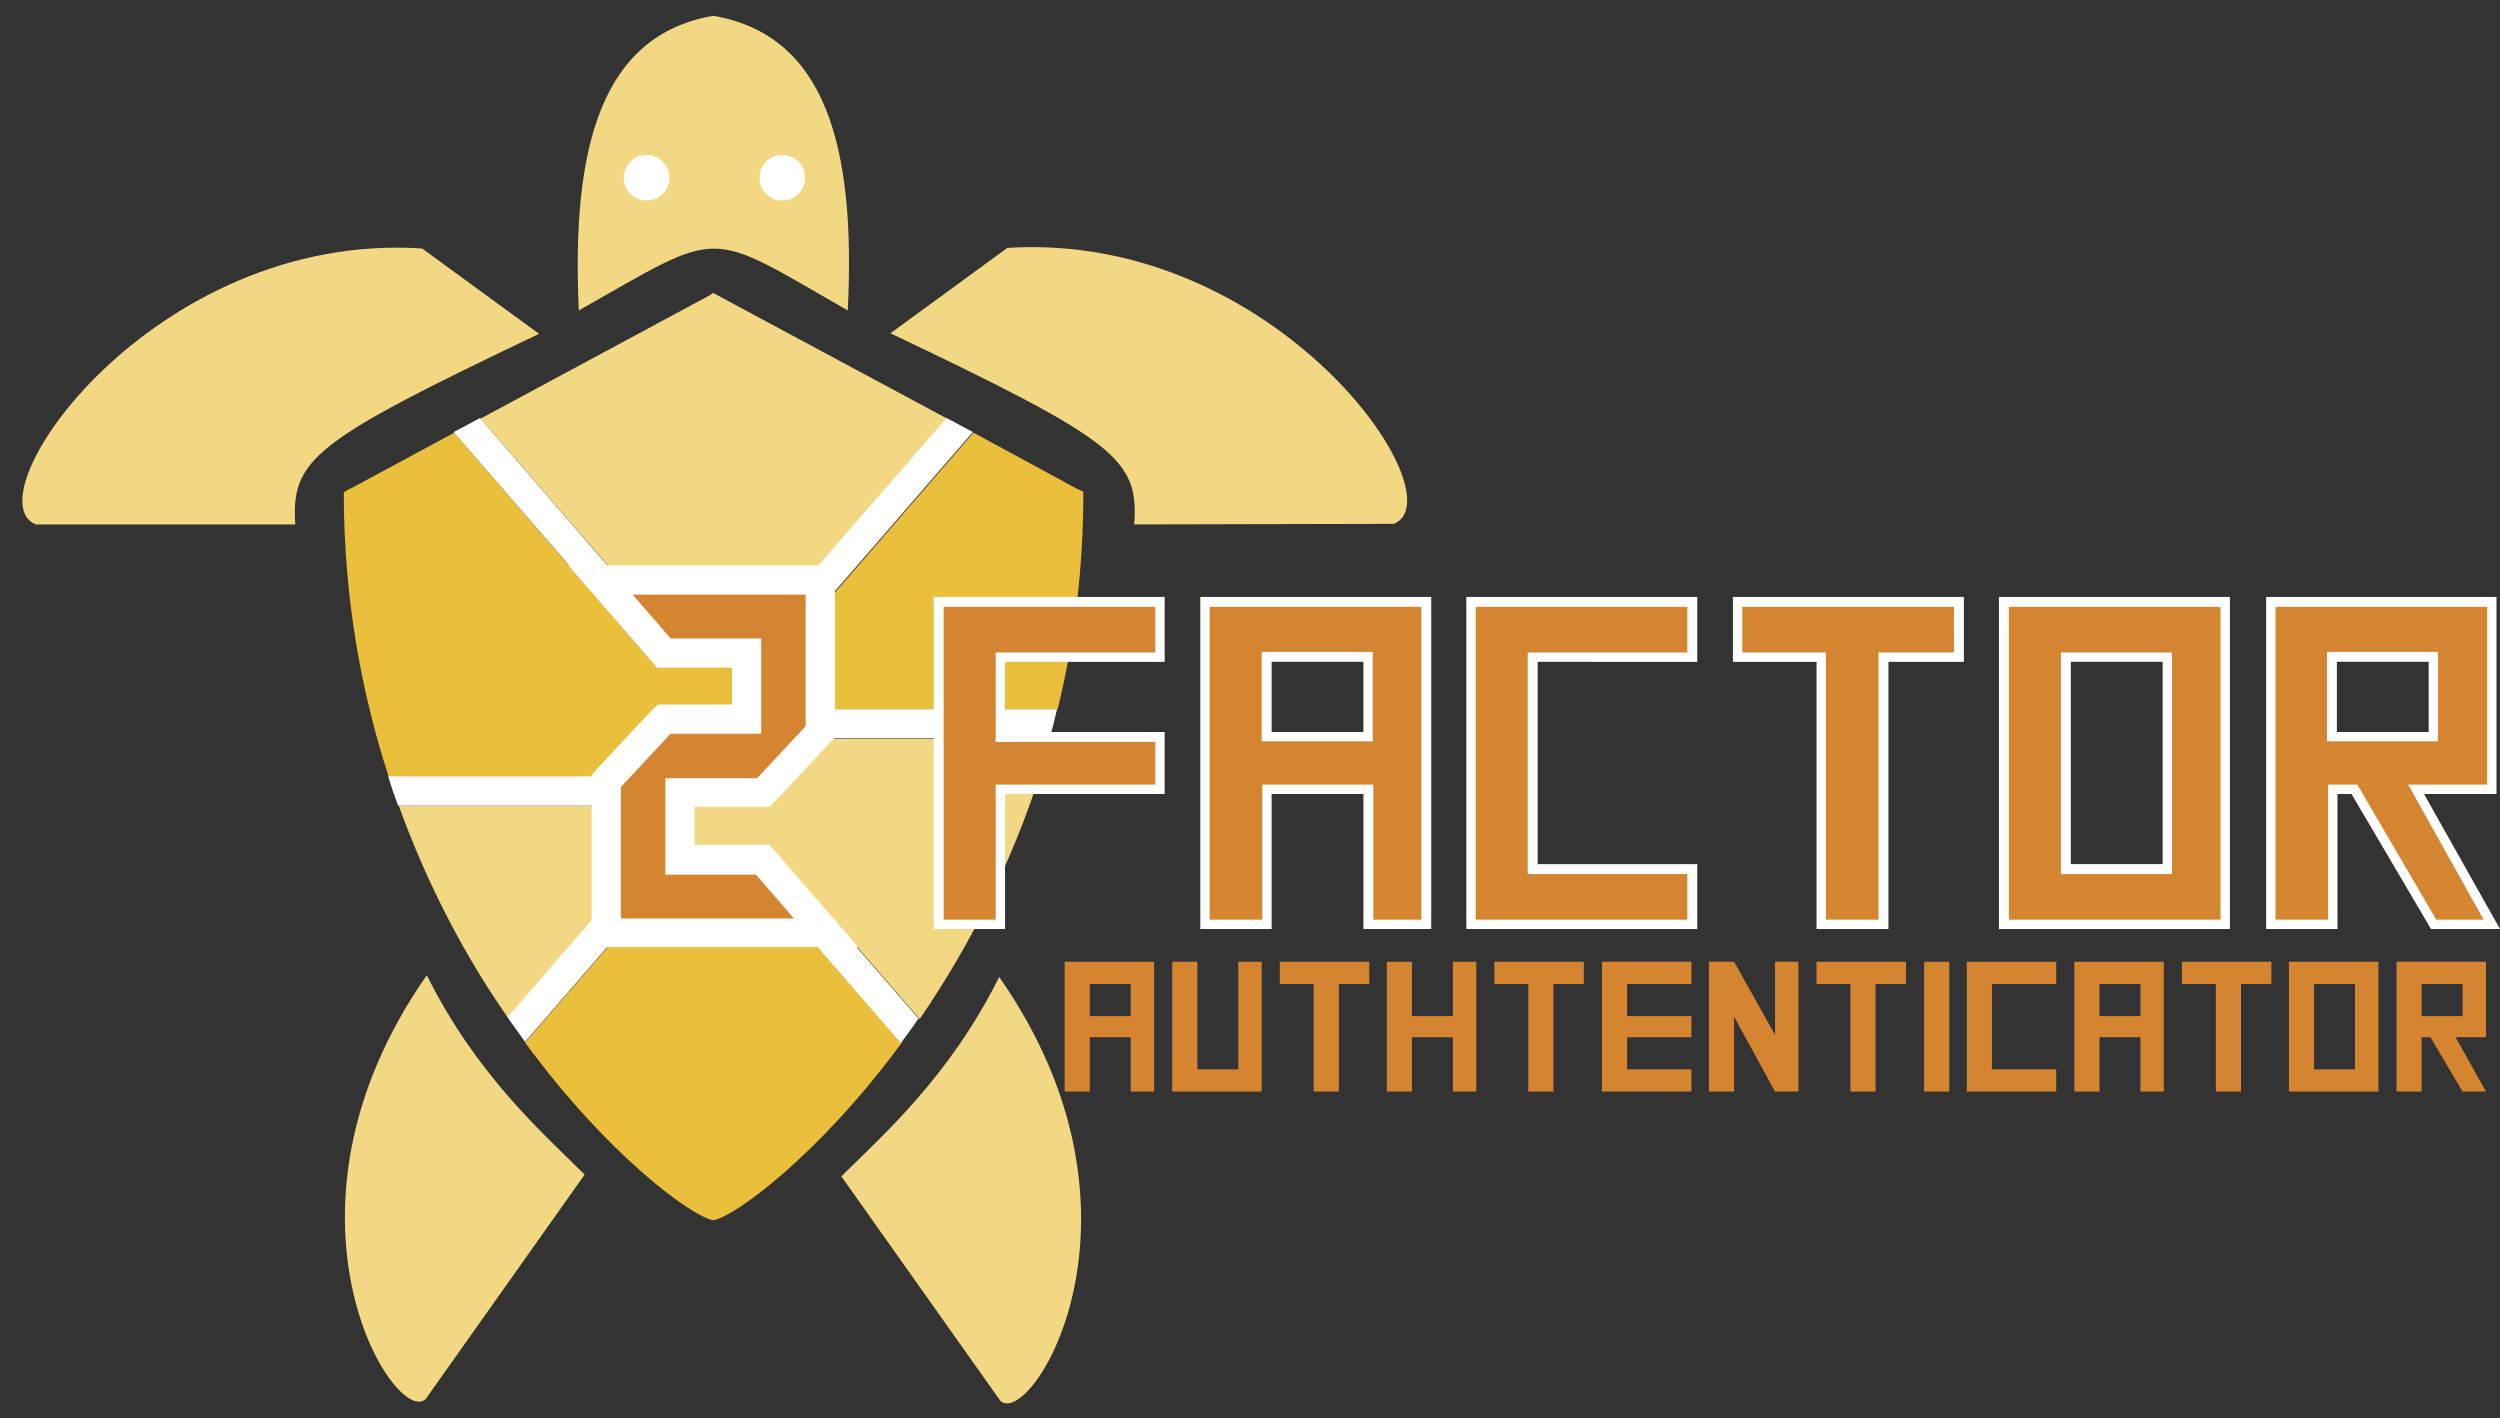 <?xml version="1.0" encoding="utf-8"?>
<!-- Generator: Adobe Illustrator 17.0.0, SVG Export Plug-In . SVG Version: 6.00 Build 0)  -->
<!DOCTYPE svg PUBLIC "-//W3C//DTD SVG 1.1//EN" "http://www.w3.org/Graphics/SVG/1.1/DTD/svg11.dtd">
<svg version="1.1" id="Capa_2" xmlns="http://www.w3.org/2000/svg" xmlns:xlink="http://www.w3.org/1999/xlink" x="0px" y="0px"
	 width="427.6px" height="242.6px" viewBox="0 0 427.6 242.6" style="enable-background:new 0 0 427.6 242.6;" xml:space="preserve"
	>
<rect x="0" y="0" width="427.6" height="242.6" fill="#333333" stroke="none"/>
<style type="text/css">
	.st0{fill:#EABF3B;}
	.st1{fill:#F3D884;}
	.st2{fill:none;}
	.st3{fill:#FFFFFF;}
	.st4{fill:#D58430;}
</style>
<g>
	<g>
		<g>
			<g>
				<path class="st0" d="M114.7,125.5h15.5v-16.3h-15.5l-0.5-0.6l-3.8,3.3L77.7,74l-17.8,9.6l-0.1,0l-1,0.6c0,18,3,34.3,7.7,48.7
					l41.4,0L114.7,125.5z"/>
				<polygon class="st1" points="135.9,101.7 162,71.6 122.7,50.5 122.7,50.5 122,50.1 121.4,50.5 121.4,50.5 82.2,71.6 
					108.3,101.7 				"/>
				<path class="st1" d="M106.2,137.8l-38,0c5.1,14.1,11.7,26.3,18.7,36.3l19.4-22.4V137.8z"/>
				<path class="st0" d="M184.2,83.6L184.2,83.6L166.5,74l-27.2,31.4l-1.4-1.2l0,17.1l43,0c2.8-11.4,4.4-23.8,4.4-37.2L184.2,83.6z"
					/>
				<path class="st0" d="M108.2,157.1l-18.4,21.2c14.2,19.4,28.7,29.9,32.2,30.4c3.5-0.5,18-11,32.2-30.3l-18.4-21.3H108.2z"/>
				<path class="st1" d="M129.5,133.2h-15.7l0,16.5h15.5l0,0l3.8-3.3l24.2,27.9c8.7-12.7,17.1-28.8,22.4-47.9l-43.6,0L129.5,133.2z"
					/>
			</g>
			<g>
				<path class="st2" d="M129.1,149.6l3.8-3.3l24.2,27.9c8.8-12.7,17.1-28.8,22.4-47.9l-45,0l0-5l46.3,0c2.8-11.4,4.4-23.8,4.4-37.2
					l-1.1-0.6l0,0l-17.7-9.6l-27.3,31.5l-3.8-3.3l26.5-30.6l-39.2-21.1h0L122,50l-0.6,0.4h0L82.1,71.5l32.1,37l-3.8,3.3L77.6,73.9
					l-17.7,9.5l-0.1,0l-1,0.6c0,18,3,34.3,7.7,48.7l42.2,0l0,5l-40.5,0c5.1,14.1,11.7,26.2,18.6,36.3l20.1-23.2l3.8,3.3l-20.9,24.1
					c14.2,19.4,28.7,29.9,32.3,30.4c3.5-0.5,17.9-11,32.1-30.3L129.1,149.6z"/>
				<polygon class="st3" points="114.1,108.5 82.1,71.5 77.6,73.9 110.4,111.8 				"/>
				<path class="st3" d="M129.1,149.6l25,28.8c1-1.4,2-2.7,3-4.2l-24.2-27.9L129.1,149.6z"/>
				<polygon class="st3" points="139.1,105.4 166.4,73.9 161.9,71.5 135.3,102.1 				"/>
				<path class="st3" d="M108.6,132.8l-42.2,0c0.5,1.7,1.1,3.4,1.7,5l40.5,0L108.6,132.8z"/>
				<path class="st3" d="M106.9,150.8L86.8,174c1,1.4,2,2.8,3,4.2l20.9-24.1L106.9,150.8z"/>
				<path class="st3" d="M134.5,126.3l45,0c0.5-1.6,0.9-3.3,1.3-5l-46.3,0L134.5,126.3z"/>
			</g>
		</g>
		<g>
			<polygon class="st4" points="103.7,159.6 103.7,133.6 113.6,123 127.7,123 127.7,111.6 113.6,111.6 102.8,99.2 140.3,99.2 
				140.3,125.2 130.6,135.6 116.3,135.6 116.3,147.1 130.4,147.1 141.2,159.6 			"/>
			<g>
				<path class="st3" d="M137.8,101.7l0,22.5l-8.3,8.9h-15.7l0,16.5h0h15.5l6.5,7.5h-29.6v-22.5l8.5-9.1h15.5v-16.3h0h0h-15.5
					l-6.5-7.5H137.8 M106.2,157.1L106.2,157.1 M142.8,96.7h-5h-29.6h-11l7.2,8.3l6.5,7.5l1.5,1.7h2.3h10.5v6.3h-10.5h-2.2L111,122
					l-8.5,9.1l-1.3,1.4v2v22.5v5h5h29.6h11l-7.2-8.3l-6.5-7.5l-1.5-1.7h-2.3h-10.5l0-6.5h10.7h2.2l1.5-1.6l8.3-8.9l1.3-1.4l0-2
					l0-22.5L142.8,96.7L142.8,96.7z"/>
			</g>
		</g>
	</g>
	<path class="st1" d="M99,53.1C97.7,25,102.9,6,122,2.7h0c19.2,3.3,24.4,22.3,23,50.4l0,0C120.4,39,123.9,39,99,53.1L99,53.1z"/>
	<g>
		<circle class="st3" cx="133.8" cy="30.4" r="3.9"/>
		<circle class="st3" cx="110.6" cy="30.4" r="3.9"/>
	</g>
	<path class="st1" d="M92.2,57.1C53.6,75.5,49.8,78.5,50.5,89.7L6.1,89.7C-5.1,85,26.2,39.5,72.2,42.5L92.2,57.1z"/>
	<path class="st1" d="M152.3,57c38.6,18.4,42.5,21.5,41.7,32.7l44.4-0.1c11.2-4.6-20.1-50.1-66.1-47.2L152.3,57z"/>
	<path class="st1" d="M100,200.9c-7.3-7.2-18.6-17.2-27-34.1c-28.6,40.9-5.4,77.4-0.2,72.5L100,200.9z"/>
	<path class="st1" d="M143.9,201.2c7.3-7.2,18.6-17.2,27-34.1c28.6,40.9,5.4,77.4,0.2,72.5L143.9,201.2z"/>
</g>
<g>
	<g>
		<g>
			<path class="st4" d="M171.1,158.1h-10.6v-55.2h37.9v9.4h-27.3V126h27.3v9h-27.3V158.1z"/>
			<path class="st3" d="M171.9,158.9h-12.2v-56.8h39.5v11.1h-27.3v12h27.3v10.6h-27.3V158.9z M161.3,157.3h9v-23.1h27.3v-7.3h-27.3
				v-15.3h27.3v-7.8h-36.2V157.3z"/>
		</g>
		<g>
			<path class="st4" d="M234,135h-17.3v23.1h-10.6v-55.2h37.9v55.2H234V135z M216.7,112.4V126H234v-13.6H216.7z"/>
			<path class="st3" d="M244.8,158.9h-11.6v-23.1h-15.7v23.1h-12.2v-56.8h39.5V158.9z M234.8,157.3h8.3v-53.5h-36.2v53.5h9v-23.1h19
				V157.3z M234.8,126.8h-19v-15.3h19V126.8z M217.5,125.2h15.7v-12h-15.7V125.2z"/>
		</g>
		<g>
			<path class="st4" d="M262.2,148.6h27.3v9.4h-37.9v-55.2h37.9v9.4h-27.3V148.6z"/>
			<path class="st3" d="M290.3,158.9h-39.5v-56.8h39.5v11.1H263v34.6h27.3V158.9z M252.4,157.3h36.2v-7.8h-27.3v-37.9h27.3v-7.8
				h-36.2V157.3z"/>
		</g>
		<g>
			<path class="st4" d="M311.5,112.4h-14.3v-9.4h37.9v9.4h-12.9v45.7h-10.6V112.4z"/>
			<path class="st3" d="M322.9,158.9h-12.2v-45.7h-14.3v-11.1h39.5v11.1h-12.9V158.9z M312.3,157.3h9v-45.7h12.9v-7.8H298v7.8h14.3
				V157.3z"/>
		</g>
		<g>
			<path class="st4" d="M380.6,102.9v55.2h-37.9v-55.2H380.6z M370.7,112.4h-17.3v36.3h17.3V112.4z"/>
			<path class="st3" d="M381.4,158.9h-39.5v-56.8h39.5V158.9z M343.6,157.3h36.2v-53.5h-36.2V157.3z M371.5,149.5h-19v-37.9h19
				V149.5z M354.2,147.8h15.7v-34.6h-15.7V147.8z"/>
		</g>
		<g>
			<path class="st4" d="M388.3,158.1v-55.2h37.9V135h-12.9l12.9,23.1h-9.9L402.6,135h-3.7v23.1H388.3z M398.9,112.4V126h17.3v-13.6
				H398.9z"/>
			<path class="st3" d="M427.6,158.9h-11.8l-13.6-23.1h-2.4v23.1h-12.2v-56.8H427v33.7h-12.4L427.6,158.9z M416.7,157.3h8.1
				l-12.9-23.1h13.5v-30.4h-36.2v53.5h9v-23.1h5L416.7,157.3z M417,126.8h-19v-15.3h19V126.8z M399.7,125.2h15.7v-12h-15.7V125.2z"
				/>
		</g>
	</g>
</g>
<g>
	<g>
		<path class="st4" d="M193.4,177.4h-7v9.3h-4.3v-22.2h15.3v22.2h-4V177.4z M186.4,168.3v5.5h7v-5.5H186.4z"/>
		<path class="st4" d="M211.8,164.5h4v22.2h-15.3v-22.2h4.3v18.4h7V164.5z"/>
		<path class="st4" d="M224.7,168.3h-5.8v-3.8h15.3v3.8h-5.2v18.4h-4.3V168.3z"/>
		<path class="st4" d="M241.5,186.7h-4.3v-22.2h4.3v9.3h7v-9.3h4v22.2h-4v-9.3h-7V186.7z"/>
		<path class="st4" d="M261.4,168.3h-5.8v-3.8h15.3v3.8h-5.2v18.4h-4.3V168.3z"/>
		<path class="st4" d="M278.3,168.3v5.5h11v3.6h-11v5.5h11v3.8H274v-22.2h15.3v3.8H278.3z"/>
		<path class="st4" d="M296.6,186.7h-4.3v-22.2h4.3l7,12.5v-12.5h4v22.2h-4l-7-12.8V186.7z"/>
		<path class="st4" d="M316.5,168.3h-5.8v-3.8H326v3.8h-5.2v18.4h-4.3V168.3z"/>
		<path class="st4" d="M333.4,186.7h-4.3v-22.2h4.3V186.7z"/>
		<path class="st4" d="M340.7,182.9h11v3.8h-15.3v-22.2h15.3v3.8h-11V182.9z"/>
		<path class="st4" d="M366.1,177.4h-7v9.3h-4.3v-22.2h15.3v22.2h-4V177.4z M359.1,168.3v5.5h7v-5.5H359.1z"/>
		<path class="st4" d="M379,168.3h-5.8v-3.8h15.3v3.8h-5.2v18.4H379V168.3z"/>
		<path class="st4" d="M406.8,164.5v22.2h-15.3v-22.2H406.8z M402.8,168.3h-7v14.6h7V168.3z"/>
		<path class="st4" d="M409.9,186.7v-22.2h15.3v12.9H420l5.2,9.3h-4l-5.5-9.3h-1.5v9.3H409.9z M414.2,168.3v5.5h7v-5.5H414.2z"/>
	</g>
</g>
</svg>
